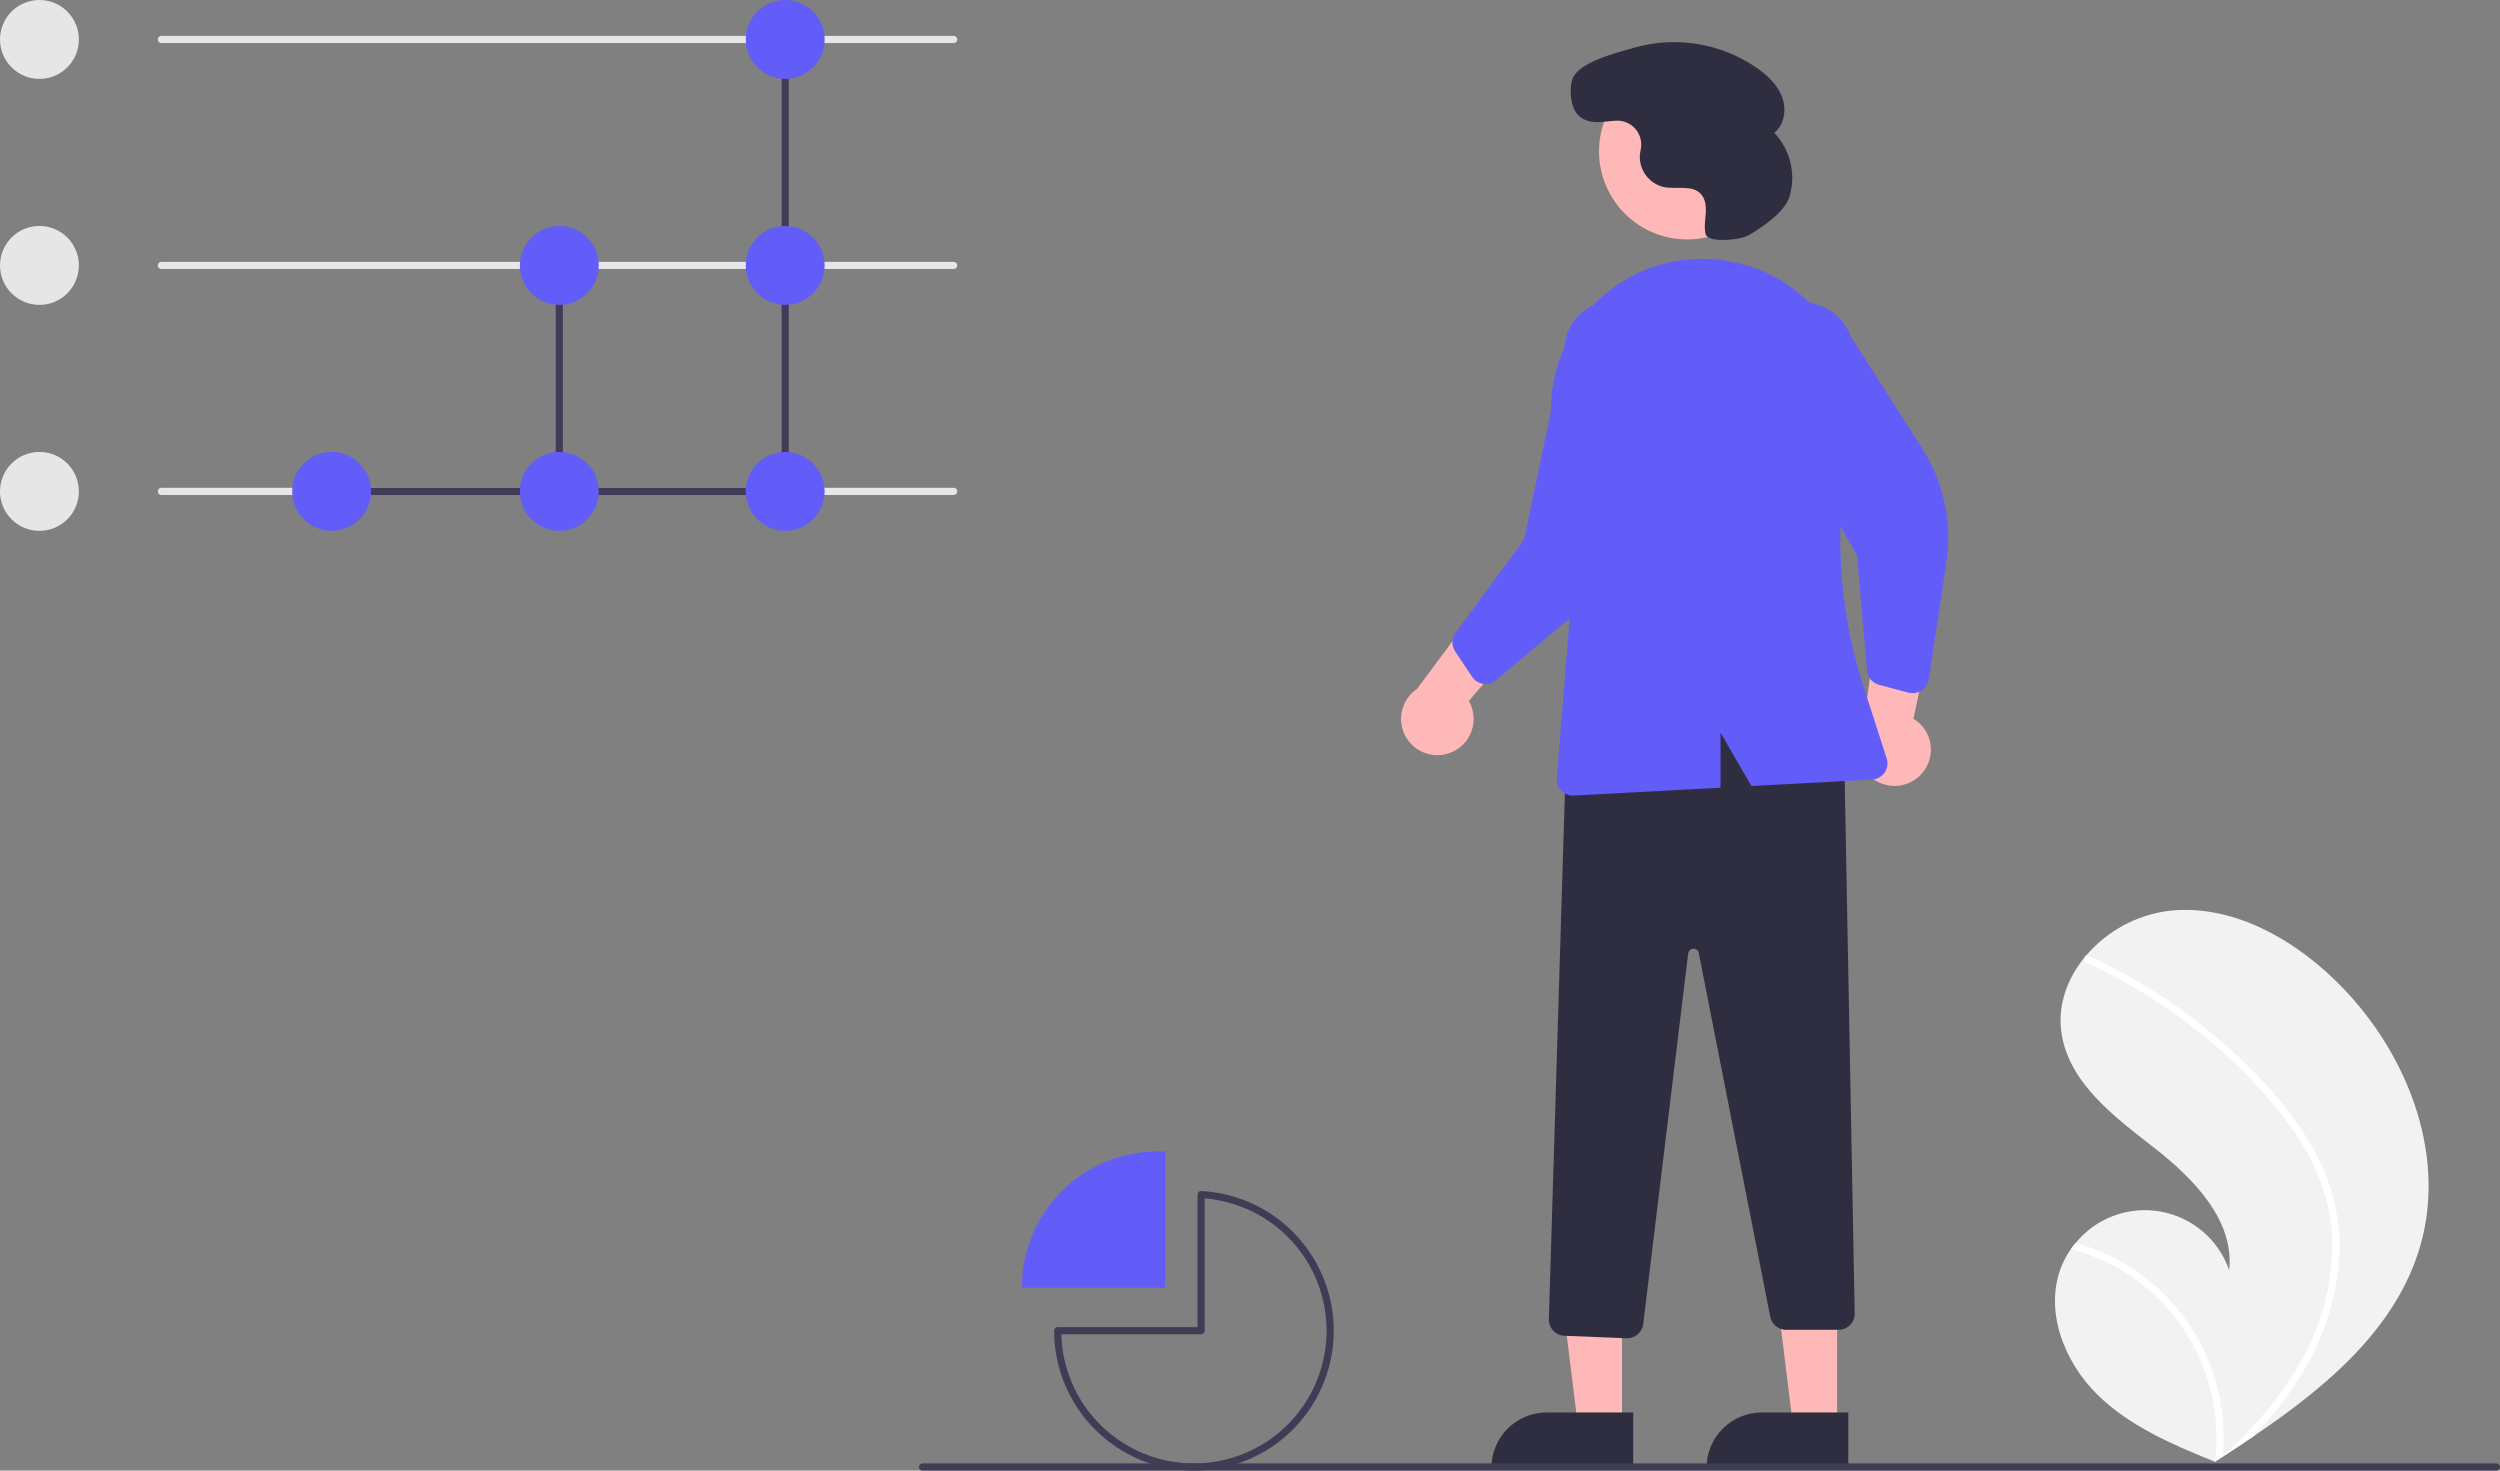 <svg width="578" height="340" viewBox="0 0 578 340" fill="none" xmlns="http://www.w3.org/2000/svg">
<rect x="0" y="0" width="578" height="340" fill="#808080" stroke="none"/>
<g clip-path="url(#clip0_304_241)">
<path d="M559.584 287.981C554.049 307.192 537.886 320.64 521.026 332.063C518.672 333.659 516.317 335.217 513.962 336.739C513.946 336.746 513.929 336.761 513.913 336.768C513.8 336.841 513.686 336.914 513.581 336.987C513.095 337.301 512.608 337.615 512.126 337.925L512.391 338.044C512.391 338.044 512.651 338.182 512.367 338.066C512.282 338.03 512.193 337.998 512.109 337.963C502.314 334.011 492.346 329.768 484.84 322.365C477.054 314.677 472.503 302.62 476.719 292.52C477.274 291.197 477.974 289.94 478.806 288.773C479.148 288.283 479.517 287.815 479.9 287.355C482.226 284.515 485.266 282.346 488.707 281.072C492.148 279.797 495.867 279.462 499.48 280.102C503.094 280.741 506.472 282.332 509.267 284.711C512.062 287.089 514.173 290.17 515.384 293.635C516.623 282.098 507.113 272.434 497.961 265.303C488.806 258.176 478.403 250.414 476.633 238.941C475.644 232.557 477.863 226.371 481.905 221.405C482.03 221.254 482.155 221.103 482.284 220.957C487.204 215.172 494.125 211.458 501.663 210.556C515.702 209.096 529.339 216.53 539.538 226.295C555.953 242.006 565.877 266.139 559.584 287.981Z" fill="#F2F2F2"/>
<path d="M533.196 262.854C535.89 267.047 537.959 271.612 539.337 276.403C540.502 280.685 541.02 285.117 540.875 289.552C540.499 298.679 537.938 307.583 533.407 315.513C529.993 321.53 525.834 327.09 521.026 332.063C518.672 333.659 516.318 335.217 513.962 336.739C513.946 336.746 513.93 336.761 513.913 336.768C513.8 336.841 513.687 336.914 513.581 336.987C513.095 337.301 512.608 337.615 512.126 337.925C512.126 337.925 512.651 338.182 512.367 338.066C512.282 338.03 512.193 337.999 512.109 337.963C512.987 330.763 512.127 323.457 509.601 316.658C507.075 309.859 502.957 303.765 497.592 298.886C492.214 294.081 485.778 290.616 478.807 288.773C479.149 288.283 479.517 287.815 479.9 287.355C482.593 288.11 485.213 289.102 487.731 290.319C496.731 294.643 504.1 301.75 508.748 310.59C512.918 318.616 514.713 327.667 513.922 336.678C514.324 336.314 514.727 335.941 515.118 335.572C522.561 328.63 529.171 320.662 533.645 311.466C537.526 303.679 539.434 295.056 539.2 286.357C538.835 276.873 535.057 268.087 529.588 260.439C523.593 252.279 516.512 244.978 508.54 238.738C500.506 232.3 491.714 226.871 482.362 222.57C482.151 222.471 481.986 222.295 481.901 222.079C481.816 221.862 481.817 221.621 481.905 221.405C481.968 221.211 482.104 221.05 482.284 220.957C482.377 220.917 482.478 220.898 482.579 220.902C482.68 220.907 482.778 220.934 482.868 220.981C484.022 221.513 485.169 222.052 486.306 222.615C495.781 227.299 504.637 233.143 512.671 240.013C520.431 246.632 527.737 254.194 533.196 262.854Z" fill="white"/>
<path d="M335.212 174.073C336.358 173.658 337.399 172.996 338.261 172.135C339.123 171.273 339.786 170.233 340.203 169.088C340.62 167.942 340.781 166.719 340.675 165.505C340.568 164.29 340.197 163.114 339.587 162.059L358.95 139.632L343.685 137.645L327.638 159.246C325.934 160.389 324.708 162.117 324.193 164.104C323.677 166.091 323.908 168.197 324.842 170.025C325.775 171.853 327.347 173.274 329.258 174.02C331.169 174.767 333.288 174.785 335.212 174.073Z" fill="#FFB8B8"/>
<path d="M444.354 178.812C445.157 177.895 445.75 176.814 446.09 175.643C446.43 174.473 446.51 173.242 446.323 172.037C446.137 170.832 445.688 169.683 445.009 168.67C444.331 167.658 443.438 166.807 442.395 166.176L448.55 137.189L434.219 142.811L430.572 169.475C429.63 171.299 429.389 173.404 429.895 175.394C430.401 177.383 431.619 179.117 433.317 180.268C435.016 181.419 437.078 181.906 439.112 181.638C441.146 181.37 443.011 180.364 444.354 178.812Z" fill="#FFB8B8"/>
<path d="M375.001 329.882L364.838 329.881L360.004 290.667L375.003 290.668L375.001 329.882Z" fill="#FFB8B8"/>
<path d="M377.593 339.737L344.825 339.736V339.321C344.825 337.645 345.155 335.986 345.796 334.438C346.437 332.89 347.376 331.484 348.561 330.299C349.745 329.114 351.151 328.174 352.699 327.533C354.246 326.892 355.905 326.562 357.58 326.562L377.594 326.563L377.593 339.737Z" fill="#2F2E41"/>
<path d="M424.737 329.882L414.575 329.881L409.74 290.667L424.739 290.668L424.737 329.882Z" fill="#FFB8B8"/>
<path d="M427.329 339.737L394.561 339.736V339.321C394.561 337.645 394.89 335.986 395.531 334.438C396.172 332.89 397.112 331.484 398.296 330.299C399.481 329.114 400.887 328.174 402.434 327.533C403.981 326.892 405.64 326.562 407.315 326.562L427.329 326.563L427.329 339.737Z" fill="#2F2E41"/>
<path d="M376.06 309.405L361.674 308.83C360.693 308.787 359.768 308.36 359.098 307.642C358.428 306.923 358.068 305.969 358.095 304.987L362.148 171.99L362.413 171.894C387.626 162.77 408.484 163.46 426.18 174.001L426.378 174.119L428.805 303.652C428.815 304.148 428.725 304.641 428.542 305.102C428.359 305.563 428.086 305.982 427.738 306.337C427.391 306.691 426.977 306.972 426.52 307.164C426.063 307.356 425.572 307.454 425.076 307.454H412.945C412.081 307.453 411.244 307.152 410.577 306.603C409.91 306.054 409.453 305.291 409.285 304.443L392.76 220.347C392.703 220.057 392.544 219.796 392.312 219.612C392.08 219.428 391.79 219.333 391.494 219.344C391.198 219.355 390.916 219.471 390.698 219.672C390.48 219.872 390.341 220.144 390.306 220.438L379.912 306.126C379.798 307.03 379.359 307.861 378.678 308.465C377.996 309.068 377.118 309.404 376.208 309.408C376.159 309.408 376.11 309.407 376.06 309.405Z" fill="#2F2E41"/>
<path d="M390.056 55.355C401.3 55.355 410.415 46.236 410.415 34.988C410.415 23.739 401.3 14.62 390.056 14.62C378.812 14.62 369.696 23.739 369.696 34.988C369.696 46.236 378.812 55.355 390.056 55.355Z" fill="#FFB8B8"/>
<path d="M342.093 157.884C341.386 157.605 340.782 157.118 340.36 156.486L336.426 150.597C336.001 149.959 335.783 149.205 335.801 148.438C335.818 147.672 336.071 146.929 336.524 146.311L352.384 124.776L362.319 77.084C362.89 75.611 363.746 74.266 364.838 73.124C365.929 71.982 367.235 71.067 368.681 70.43C370.126 69.794 371.683 69.448 373.262 69.414C374.84 69.38 376.411 69.657 377.882 70.231C379.354 70.804 380.698 71.662 381.838 72.755C382.978 73.849 383.891 75.156 384.526 76.603C385.161 78.049 385.504 79.607 385.536 81.187C385.568 82.766 385.289 84.337 384.715 85.808L380.019 116.161C378.595 125.373 373.875 133.754 366.736 139.746L345.859 157.272C345.458 157.609 344.99 157.857 344.486 158.001C343.982 158.145 343.453 158.181 342.935 158.107C342.646 158.067 342.364 157.992 342.093 157.884Z" fill="#625CF9"/>
<path d="M443.484 160.045C442.77 160.303 441.994 160.336 441.26 160.141L434.418 158.321C433.677 158.122 433.016 157.701 432.523 157.114C432.03 156.527 431.729 155.802 431.66 155.038L429.342 128.391L405.302 86.025C404.758 84.542 404.512 82.966 404.578 81.388C404.643 79.809 405.019 78.26 405.684 76.827C406.348 75.394 407.289 74.106 408.451 73.037C409.614 71.968 410.975 71.138 412.458 70.596C413.941 70.054 415.517 69.809 417.094 69.876C418.672 69.943 420.221 70.321 421.652 70.987C423.084 71.653 424.371 72.595 425.438 73.759C426.506 74.923 427.333 76.286 427.874 77.77L444.396 103.658C449.411 111.514 451.404 120.925 450.002 130.141L445.907 157.096C445.828 157.614 445.641 158.11 445.357 158.551C445.074 158.992 444.702 159.369 444.263 159.656C444.02 159.816 443.758 159.947 443.484 160.045Z" fill="#625CF9"/>
<path d="M367.786 71.158C371.283 67.322 375.597 64.319 380.408 62.373C385.22 60.427 390.407 59.587 395.586 59.913C395.927 59.934 396.266 59.958 396.603 59.985C401.513 60.373 406.283 61.805 410.594 64.186C414.906 66.567 418.659 69.841 421.604 73.789C424.598 77.793 426.704 82.39 427.779 87.273C428.855 92.156 428.876 97.212 427.842 102.104C423.894 120.799 424.893 140.201 430.74 158.392L436.202 175.358C436.377 175.901 436.425 176.478 436.342 177.043C436.26 177.608 436.048 178.147 435.725 178.617C435.401 179.088 434.973 179.477 434.475 179.757C433.977 180.036 433.422 180.197 432.852 180.227L404.929 181.729L397.783 169.381V182.113L363.846 183.938C363.778 183.943 363.711 183.944 363.644 183.944C363.129 183.944 362.62 183.837 362.148 183.63C361.677 183.423 361.253 183.121 360.904 182.743C360.554 182.364 360.288 181.917 360.119 181.43C359.951 180.943 359.886 180.426 359.927 179.913L363.763 132.328L358.952 100.009C358.173 94.845 358.563 89.572 360.092 84.579C361.62 79.586 364.25 74.999 367.786 71.158Z" fill="#625CF9"/>
<path d="M404.205 54.431C402.32 55.516 394.869 56.236 394.338 54.126L394.327 54.08C393.958 52.534 394.264 50.92 394.371 49.334C394.477 47.748 394.321 46.006 393.242 44.84C391.229 42.666 387.648 43.818 384.738 43.269C383.033 42.888 381.526 41.899 380.497 40.487C379.469 39.074 378.99 37.335 379.151 35.595C379.192 35.266 379.257 34.936 379.33 34.606C379.512 33.77 379.498 32.904 379.289 32.075C379.08 31.245 378.682 30.476 378.126 29.827C377.569 29.177 376.87 28.666 376.083 28.332C375.296 27.999 374.442 27.852 373.589 27.904C370.647 28.073 367.473 28.964 365.039 26.785C363.157 25.1 362.698 20.713 363.525 18.325C364.915 14.313 373.815 12.212 377.701 11.058C382.508 9.668 387.563 9.368 392.5 10.178C397.437 10.989 402.132 12.89 406.242 15.743C408.697 17.474 410.989 19.648 412.035 22.465C413.081 25.281 412.577 28.834 410.218 30.693C412.046 32.63 413.334 35.013 413.952 37.605C414.569 40.196 414.496 42.905 413.737 45.459C412.572 49.215 407.011 52.816 404.205 54.431Z" fill="#2F2E41"/>
<path d="M220.497 114.439H37.303C37.083 114.439 36.872 114.352 36.716 114.196C36.561 114.041 36.474 113.83 36.474 113.61C36.474 113.39 36.561 113.179 36.716 113.023C36.872 112.868 37.083 112.781 37.303 112.781H220.497C220.717 112.781 220.928 112.868 221.084 113.023C221.239 113.179 221.326 113.39 221.326 113.61C221.326 113.83 221.239 114.041 221.084 114.196C220.928 114.352 220.717 114.439 220.497 114.439Z" fill="#E6E6E6"/>
<path d="M180.376 114.439H76.263C76.043 114.439 75.832 114.352 75.676 114.196C75.521 114.041 75.434 113.83 75.434 113.61C75.434 113.39 75.521 113.179 75.676 113.023C75.832 112.868 76.043 112.781 76.263 112.781H180.376C180.595 112.781 180.806 112.868 180.962 113.023C181.117 113.179 181.204 113.39 181.204 113.61C181.204 113.83 181.117 114.041 180.962 114.196C180.806 114.352 180.595 114.439 180.376 114.439Z" fill="#3F3D56"/>
<path d="M129.314 114.439C129.094 114.439 128.884 114.352 128.728 114.196C128.573 114.041 128.485 113.83 128.485 113.61V61.366C128.485 61.146 128.573 60.935 128.728 60.779C128.884 60.624 129.094 60.537 129.314 60.537C129.534 60.537 129.745 60.624 129.9 60.779C130.056 60.935 130.143 61.146 130.143 61.366V113.61C130.143 113.83 130.056 114.041 129.9 114.196C129.745 114.352 129.534 114.439 129.314 114.439Z" fill="#3F3D56"/>
<path d="M181.537 114.439C181.317 114.439 181.106 114.352 180.951 114.196C180.795 114.041 180.708 113.83 180.708 113.61V9.122C180.708 8.902 180.795 8.691 180.951 8.536C181.106 8.38 181.317 8.293 181.537 8.293C181.757 8.293 181.968 8.38 182.123 8.536C182.279 8.691 182.366 8.902 182.366 9.122V113.61C182.366 113.83 182.279 114.041 182.123 114.196C181.968 114.352 181.757 114.439 181.537 114.439Z" fill="#3F3D56"/>
<path d="M9.118 18.244C14.154 18.244 18.237 14.16 18.237 9.122C18.237 4.084 14.154 0 9.118 0C4.082 0 0 4.084 0 9.122C0 14.16 4.082 18.244 9.118 18.244Z" fill="#E6E6E6"/>
<path d="M9.118 70.488C14.154 70.488 18.237 66.404 18.237 61.366C18.237 56.328 14.154 52.244 9.118 52.244C4.082 52.244 0 56.328 0 61.366C0 66.404 4.082 70.488 9.118 70.488Z" fill="#E6E6E6"/>
<path d="M9.118 122.732C14.154 122.732 18.237 118.648 18.237 113.61C18.237 108.572 14.154 104.488 9.118 104.488C4.082 104.488 0 108.572 0 113.61C0 118.648 4.082 122.732 9.118 122.732Z" fill="#E6E6E6"/>
<path d="M220.497 9.951H37.303C37.083 9.951 36.872 9.864 36.716 9.708C36.561 9.553 36.474 9.342 36.474 9.122C36.474 8.902 36.561 8.691 36.716 8.536C36.872 8.38 37.083 8.293 37.303 8.293H220.497C220.717 8.293 220.928 8.38 221.084 8.536C221.239 8.691 221.326 8.902 221.326 9.122C221.326 9.342 221.239 9.553 221.084 9.708C220.928 9.864 220.717 9.951 220.497 9.951Z" fill="#E6E6E6"/>
<path d="M220.497 62.195H37.303C37.083 62.195 36.872 62.108 36.716 61.952C36.561 61.797 36.474 61.586 36.474 61.366C36.474 61.146 36.561 60.935 36.716 60.779C36.872 60.624 37.083 60.537 37.303 60.537H220.497C220.717 60.537 220.928 60.624 221.084 60.779C221.239 60.935 221.326 61.146 221.326 61.366C221.326 61.586 221.239 61.797 221.084 61.952C220.928 62.108 220.717 62.195 220.497 62.195Z" fill="#E6E6E6"/>
<path d="M76.677 122.732C81.713 122.732 85.795 118.648 85.795 113.61C85.795 108.572 81.713 104.488 76.677 104.488C71.641 104.488 67.559 108.572 67.559 113.61C67.559 118.648 71.641 122.732 76.677 122.732Z" fill="#625CF9"/>
<path d="M129.314 70.488C134.35 70.488 138.432 66.404 138.432 61.366C138.432 56.328 134.35 52.244 129.314 52.244C124.278 52.244 120.195 56.328 120.195 61.366C120.195 66.404 124.278 70.488 129.314 70.488Z" fill="#625CF9"/>
<path d="M129.314 122.732C134.35 122.732 138.432 118.648 138.432 113.61C138.432 108.572 134.35 104.488 129.314 104.488C124.278 104.488 120.195 108.572 120.195 113.61C120.195 118.648 124.278 122.732 129.314 122.732Z" fill="#625CF9"/>
<path d="M181.537 18.244C186.573 18.244 190.656 14.16 190.656 9.122C190.656 4.084 186.573 0 181.537 0C176.501 0 172.419 4.084 172.419 9.122C172.419 14.16 176.501 18.244 181.537 18.244Z" fill="#625CF9"/>
<path d="M181.537 70.488C186.573 70.488 190.656 66.404 190.656 61.366C190.656 56.328 186.573 52.244 181.537 52.244C176.501 52.244 172.419 56.328 172.419 61.366C172.419 66.404 176.501 70.488 181.537 70.488Z" fill="#625CF9"/>
<path d="M181.537 122.732C186.573 122.732 190.656 118.648 190.656 113.61C190.656 108.572 186.573 104.488 181.537 104.488C176.501 104.488 172.419 108.572 172.419 113.61C172.419 118.648 176.501 122.732 181.537 122.732Z" fill="#625CF9"/>
<path d="M577.171 340H213.268C213.049 340 212.838 339.913 212.682 339.757C212.527 339.602 212.439 339.391 212.439 339.171C212.439 338.951 212.527 338.74 212.682 338.584C212.838 338.429 213.049 338.341 213.268 338.341H577.171C577.391 338.341 577.602 338.429 577.757 338.584C577.913 338.74 578 338.951 578 339.171C578 339.391 577.913 339.602 577.757 339.757C577.602 339.913 577.391 340 577.171 340Z" fill="#3F3D56"/>
<path d="M269.405 266.239C268.855 266.21 268.303 266.196 267.747 266.195C259.392 266.195 251.38 269.515 245.473 275.425C239.566 281.334 236.247 289.35 236.247 297.707H269.405V266.239Z" fill="#625CF9"/>
<path d="M276.036 340C267.464 339.99 259.247 336.58 253.187 330.517C247.126 324.454 243.717 316.233 243.707 307.658C243.707 307.439 243.794 307.228 243.95 307.072C244.105 306.917 244.316 306.829 244.536 306.829H276.864V276.19C276.864 276.078 276.887 275.966 276.932 275.863C276.976 275.759 277.041 275.666 277.123 275.589C277.204 275.51 277.3 275.45 277.406 275.411C277.511 275.372 277.624 275.355 277.736 275.362C286.151 275.805 294.061 279.518 299.78 285.71C305.498 291.902 308.575 300.082 308.353 308.51C308.131 316.937 304.629 324.944 298.593 330.826C292.556 336.708 284.462 340 276.036 340ZM245.376 308.488C245.536 314.413 247.409 320.165 250.767 325.048C254.125 329.931 258.825 333.737 264.298 336.005C269.772 338.273 275.786 338.907 281.612 337.829C287.438 336.752 292.827 334.009 297.128 329.933C301.43 325.856 304.459 320.621 305.849 314.86C307.24 309.098 306.933 303.057 304.965 297.466C302.997 291.875 299.452 286.975 294.76 283.356C290.067 279.738 284.428 277.556 278.522 277.076V307.658C278.522 307.878 278.435 308.089 278.28 308.245C278.124 308.4 277.913 308.488 277.693 308.488H245.376Z" fill="#3F3D56"/>
</g>
<defs>
<clipPath id="clip0_304_241">
<rect width="578" height="340" fill="white"/>
</clipPath>
</defs>
</svg>
